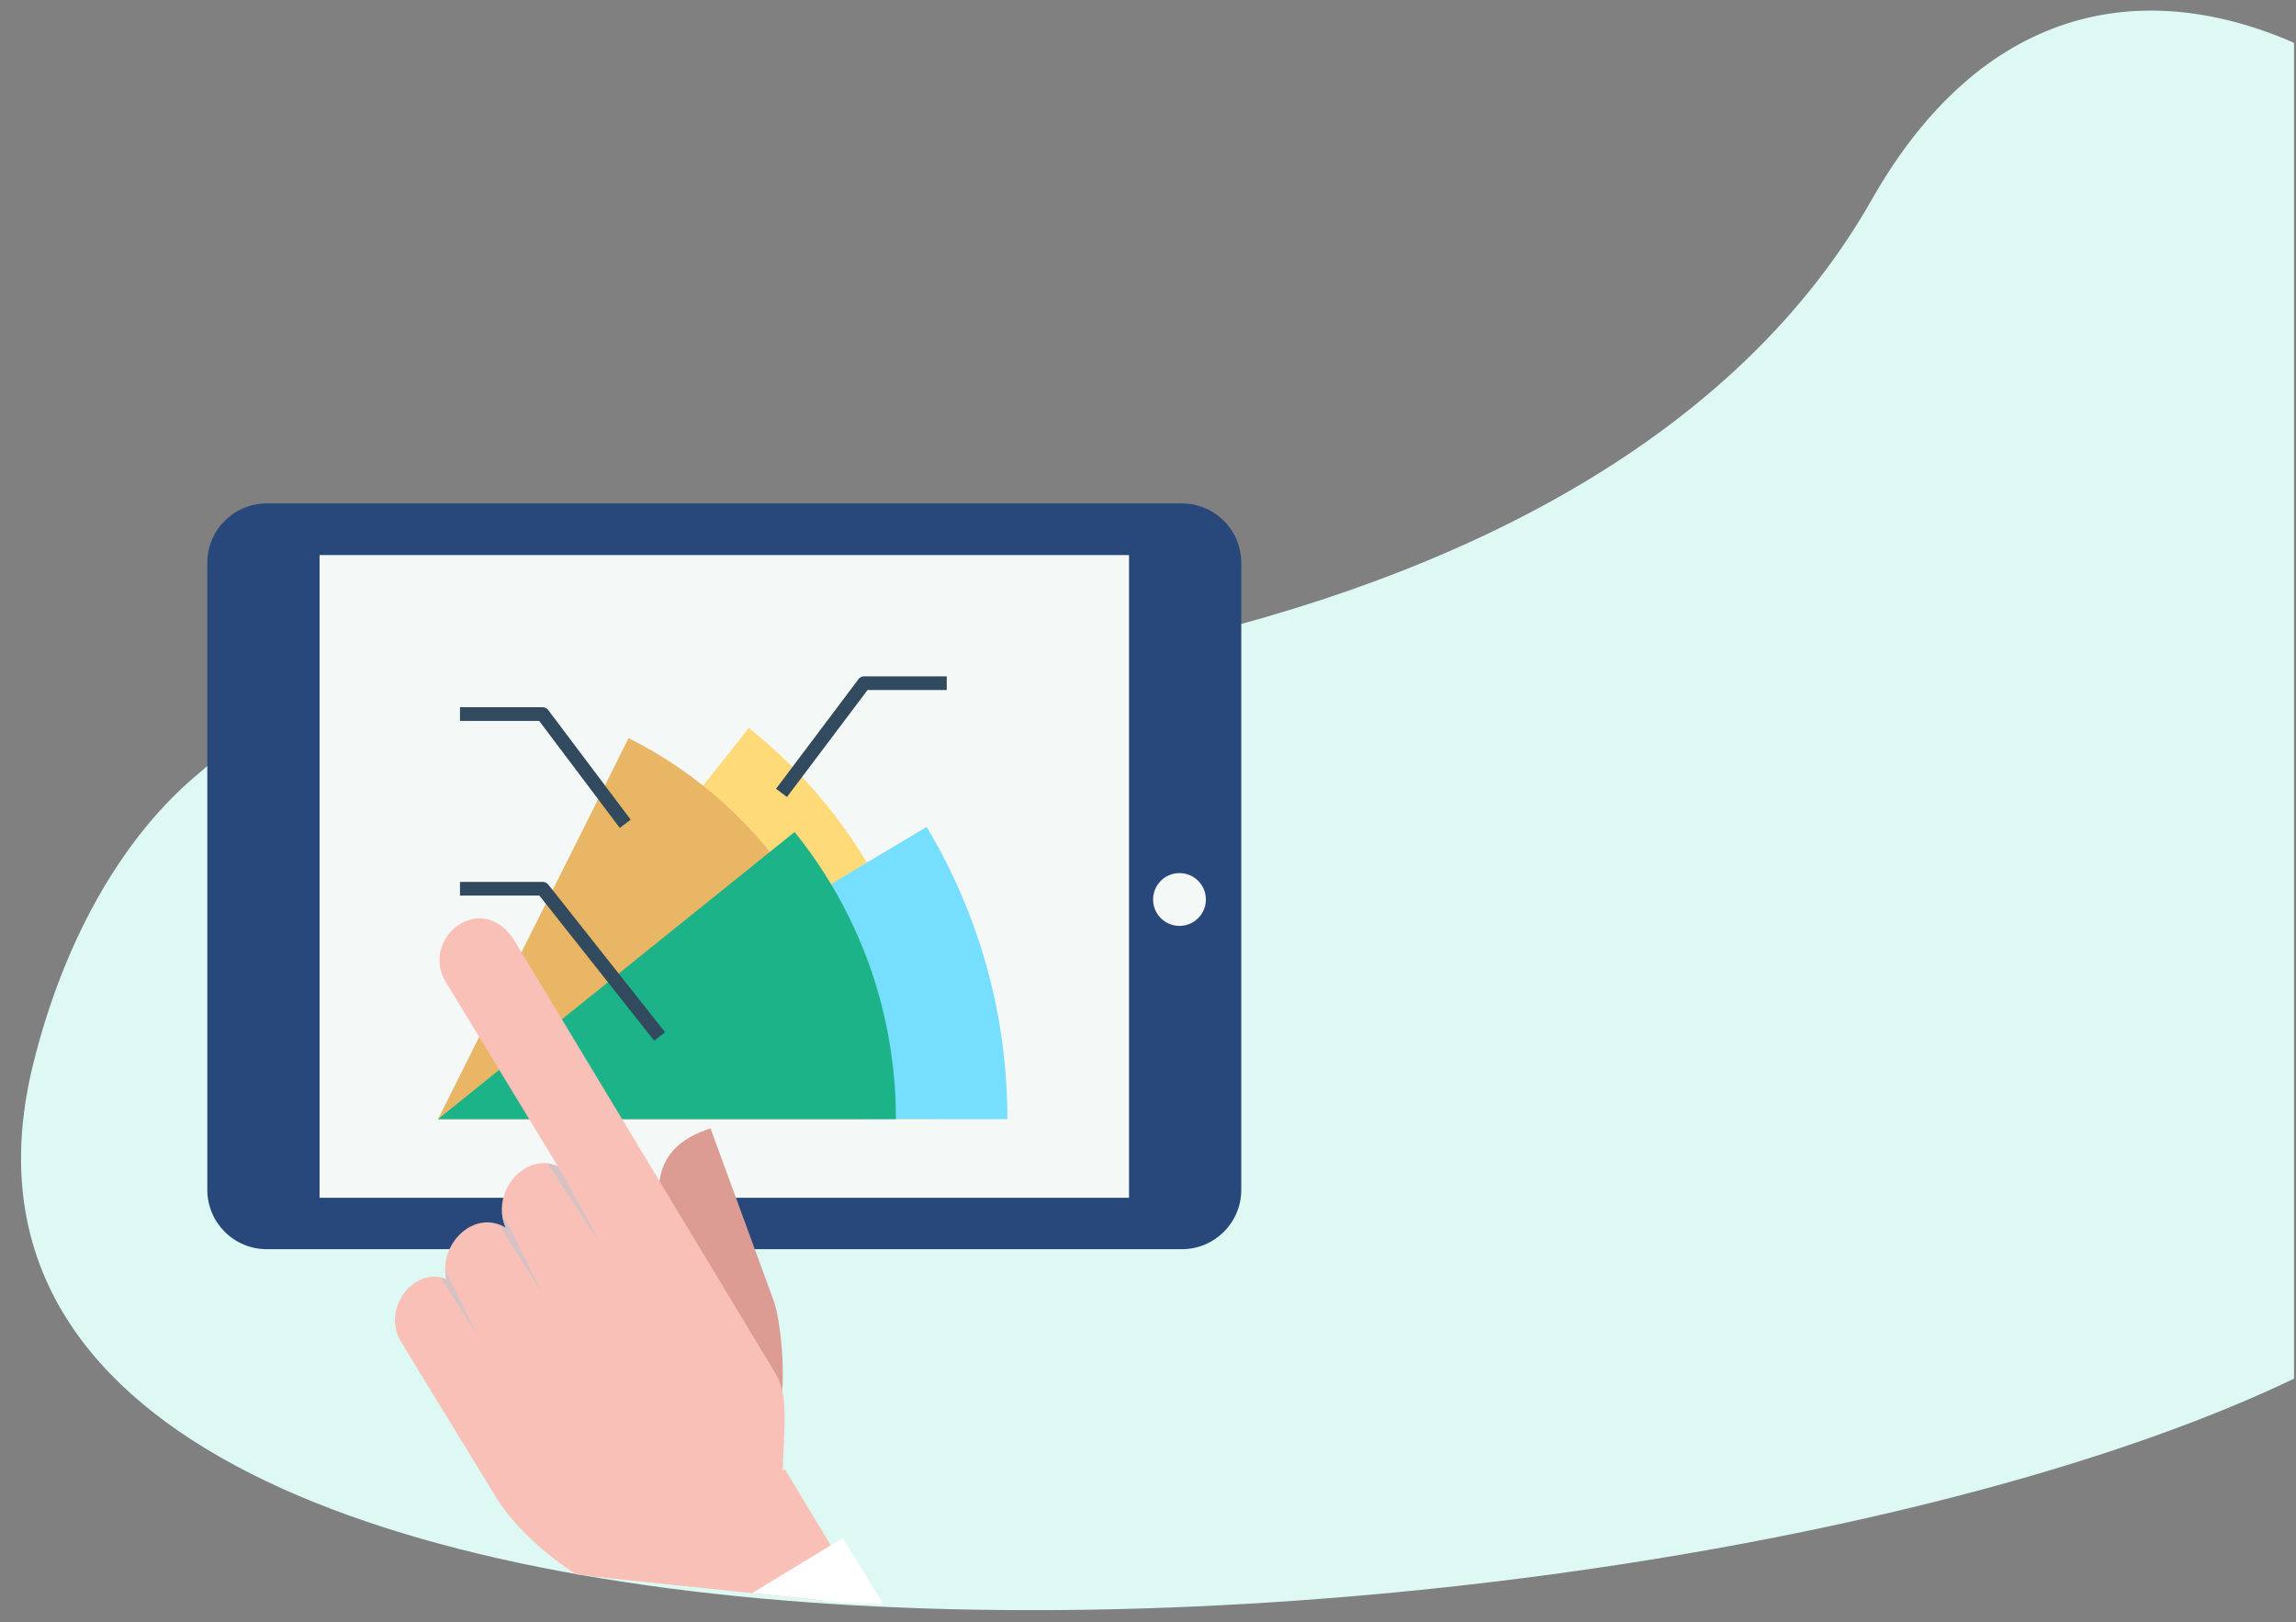 <?xml version="1.0" encoding="utf-8"?>
<!-- Generator: Adobe Illustrator 22.0.1, SVG Export Plug-In . SVG Version: 6.00 Build 0)  -->
<svg version="1.1" id="Layer_1" xmlns="http://www.w3.org/2000/svg" xmlns:xlink="http://www.w3.org/1999/xlink" x="0px" y="0px"
	 viewBox="0 0 1174 829.5" style="enable-background:new 0 0 1174 829.5;" xml:space="preserve">
<rect x="0" y="0" width="1174" height="829.5" fill="#808080" stroke="none"/>
<style type="text/css">
	.st0{fill:#DEF9F4;}
	.st1{fill:#28487C;}
	.st2{fill:#F4F8F7;}
	.st3{fill:#FFDA78;}
	.st4{fill:#76DEFF;}
	.st5{fill:#E8B665;}
	.st6{fill:#1CB388;}
	.st7{fill:#324A5E;}
	.st8{fill-rule:evenodd;clip-rule:evenodd;fill:#F8C0B6;}
	.st9{fill-rule:evenodd;clip-rule:evenodd;fill:#FFFFFF;}
	.st10{fill-rule:evenodd;clip-rule:evenodd;fill:#DC9B93;}
	.st11{fill-rule:evenodd;clip-rule:evenodd;fill:#D6C1C5;}
</style>
<g id="tablet-data-illustration">
	<path class="st0" d="M1173,21.9c-78.7-34.4-160-18.3-216,80.3c-150,264-624,270-713.5,243c-52.1-15.7-108,20.4-145.6,53.4
		c-36.6,32-65.5,83.1-80.9,145.3c-90.3,364.2,823.2,320.4,1156,161V21.9z"/>
	<g>
		<g>
			<path class="st1" d="M604.3,257.4c16.8,0,30.4,13.6,30.4,30.4v320.5c0,16.8-13.6,30.4-30.4,30.4H136.4
				c-16.8,0-30.4-13.6-30.4-30.4V287.8c0-16.8,13.6-30.4,30.4-30.4H604.3z"/>
			<rect x="163.4" y="283.8" class="st2" width="413.9" height="328.6"/>
			<path class="st3" d="M382.9,372.2l-23.4,29.5l-22.1,27.9l-50,63L224,572.2h101.8h80.4h35.6h37.7
				C479.5,491.1,441.7,419,382.9,372.2z"/>
			<path class="st4" d="M473.8,422.8L224,572.2h101.8h80.4h35.6h37.7h35.6C515.1,517.6,500,466.5,473.8,422.8z"/>
			<path class="st5" d="M321.4,377.4l-15.9,31.9l-36,71.9l-45.5,91h101.8h80.4h35.6C441.9,486.9,392.8,413.1,321.4,377.4z"/>
			<path class="st6" d="M406.3,425.4l-12.7,10.2L379.5,447l-13.6,10.9l-62.6,50.4L224,572.2h101.8h80.4h17.4h18.2h16.3
				C458.1,516.6,438.7,465.5,406.3,425.4z"/>
			<g>
				<path class="st7" d="M316.9,423.3l-41.2-54.7h-40.5v-7h42.3c1.1,0,2.1,0.5,2.8,1.4l42.2,56.1L316.9,423.3z"/>
			</g>
			<g>
				<path class="st7" d="M334.5,532.1l-58.7-74.2h-40.6v-7h42.3c1.1,0,2.1,0.5,2.8,1.3l59.8,75.6L334.5,532.1z"/>
			</g>
			<g>
				<path class="st7" d="M402.4,407.5l-5.6-4.2l42.2-56.1c0.7-0.9,1.7-1.4,2.8-1.4h42.3v7h-40.5L402.4,407.5z"/>
			</g>
			<circle class="st2" cx="603.1" cy="459.9" r="13.5"/>
		</g>
		<g>
			<g>
				<path class="st8" d="M401.4,751.3l40.8,67.7c-6.8-0.3-13.6-1-20.5-1c-0.4,0-0.8,0.2-1,0.4l-118.2-12.5l-2.7-4.5L401.4,751.3z"/>
				<path class="st9" d="M431.1,819.4l-46.5-4.9l46.3-28.1l20.9,33.9C444.9,819.8,438,819.6,431.1,819.4z"/>
			</g>
			<g>
				<path class="st10" d="M363.3,576.9l32.4,88.4c4.2,11.4,8.7,58.7-2.3,63.8c-11,5.1-30.5-26.4-34.4-37.9l-19.2-63.9
					C328.9,590.8,350.8,581.1,363.3,576.9z"/>
				<path class="st8" d="M356.1,811.5l-61.4-6.5c-15-9.5-31.9-24.4-41.2-39.7l-48.3-79c-10.5-17.2,6.6-39,23.1-32.3
					c-4.4-17.7,14.2-36.2,30.4-26.2c-8.3-17.9,9.6-39,26.5-31.6l-57-93.7c-14.3-22.7,18.7-48.8,35.3-20.8L396.4,702
					c7.1,12,4.4,27.2,3.9,48.6C399.9,769.1,382.4,798.9,356.1,811.5z"/>
				<path class="st11" d="M244,682.5c0,0-8.9-18.2-16.4-33c0.1,1.6,0.3,3.1,0.6,4.7c-1-0.4-1.9-0.7-2.9-0.9
					C234.1,667,244,682.5,244,682.5L244,682.5z M270.9,651.3c-4.3-6.9-10.3-16.5-15.5-25c1.1,0.4,2.2,1,3.3,1.6
					c-1.2-2.6-1.9-5.2-2-7.9c4.6,8.9,10.6,21,14.8,29.6L270.9,651.3L270.9,651.3z M280.1,594.9c1.5,0.2,3,0.6,4.5,1.2
					c0.4,0.3,0.6,0.4,0.5,0.2c0.7,1.1,1.4,2.3,2.2,3.7l-1.3,4.1C283.9,600.8,281.9,597.7,280.1,594.9z M287.3,600
					c7.5,13,20,36.3,20,36.3s-11.7-17.5-21.3-32.2L287.3,600L287.3,600z M276.8,660.6c0,0-2.4-3.8-5.8-9.3l0.5-1.6
					C274.6,656.1,276.8,660.6,276.8,660.6z"/>
			</g>
		</g>
	</g>
</g>
</svg>
